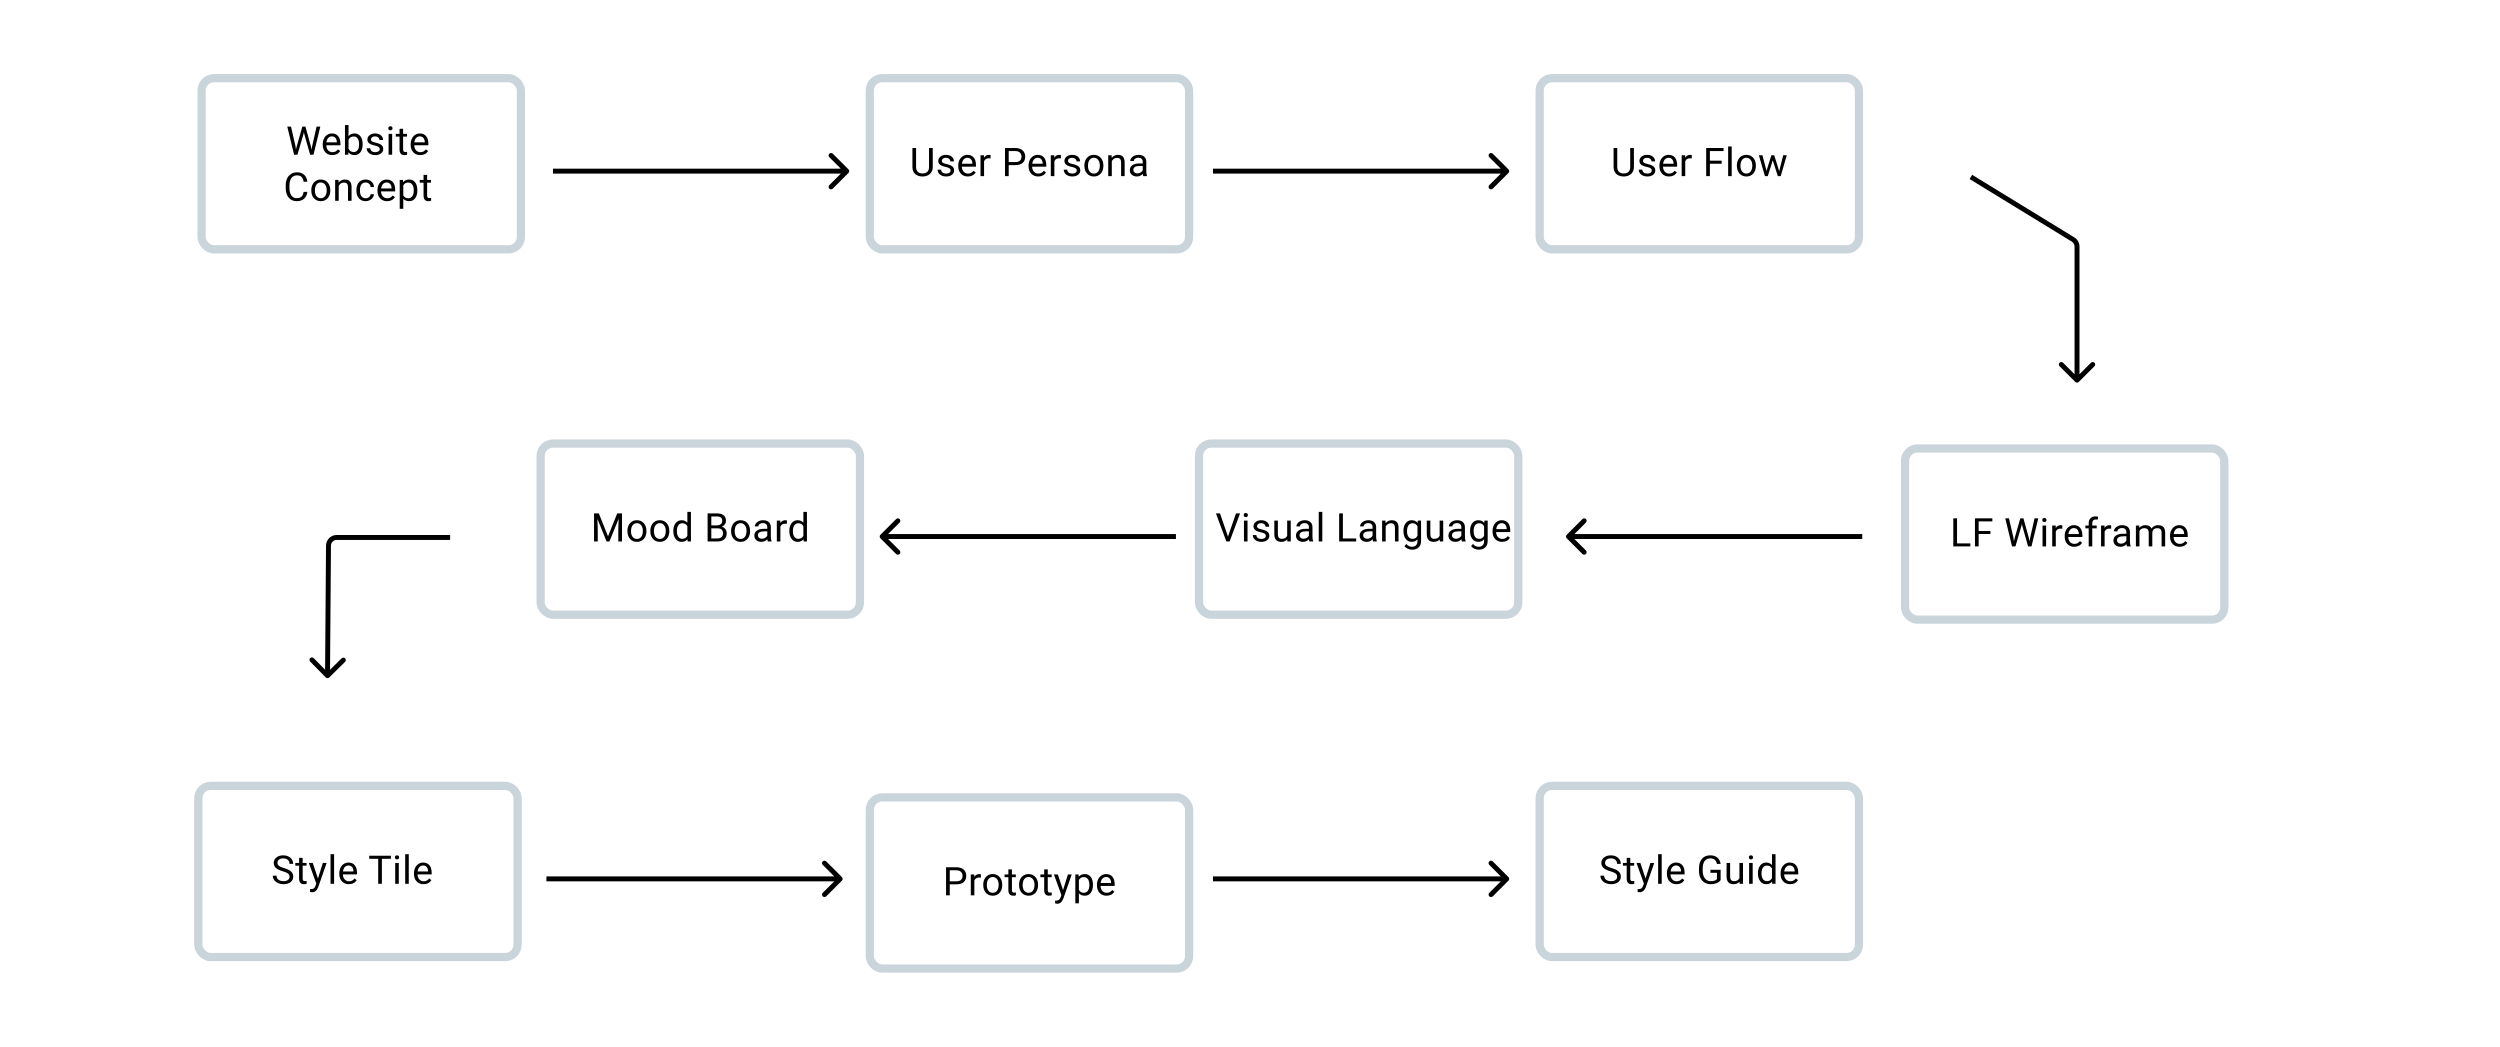 <svg width="1519" height="636" viewBox="0 0 1519 636" fill="none" xmlns="http://www.w3.org/2000/svg">
<rect width="1519" height="636" fill="white"/>
<rect x="122.5" y="47.5" width="194" height="104" rx="7.5" fill="white" stroke="#CAD4DB" stroke-width="5"/>
<path d="M179.501 88.621L179.829 90.871L180.309 88.844L183.684 76.938H185.583L188.876 88.844L189.344 90.906L189.708 88.609L192.356 76.938H194.618L190.481 94H188.43L184.915 81.566L184.645 80.266L184.376 81.566L180.731 94H178.68L174.555 76.938H176.805L179.501 88.621ZM201.905 94.234C200.187 94.234 198.788 93.672 197.71 92.547C196.632 91.414 196.093 89.902 196.093 88.012V87.613C196.093 86.356 196.331 85.234 196.808 84.25C197.292 83.258 197.964 82.484 198.823 81.93C199.691 81.367 200.628 81.086 201.636 81.086C203.284 81.086 204.566 81.629 205.48 82.715C206.394 83.801 206.851 85.356 206.851 87.379V88.281H198.261C198.292 89.531 198.655 90.543 199.351 91.316C200.054 92.082 200.944 92.465 202.023 92.465C202.788 92.465 203.437 92.309 203.968 91.996C204.499 91.684 204.964 91.269 205.362 90.754L206.687 91.785C205.624 93.418 204.03 94.234 201.905 94.234ZM201.636 82.867C200.761 82.867 200.027 83.188 199.433 83.828C198.839 84.461 198.472 85.352 198.331 86.5H204.683V86.336C204.62 85.234 204.323 84.383 203.792 83.781C203.261 83.172 202.542 82.867 201.636 82.867ZM220.337 87.801C220.337 89.738 219.892 91.297 219.002 92.477C218.111 93.648 216.916 94.234 215.416 94.234C213.814 94.234 212.576 93.668 211.701 92.535L211.595 94H209.603V76H211.771V82.715C212.646 81.629 213.853 81.086 215.392 81.086C216.931 81.086 218.138 81.668 219.013 82.832C219.896 83.996 220.337 85.59 220.337 87.613V87.801ZM218.17 87.555C218.17 86.078 217.884 84.938 217.314 84.133C216.744 83.328 215.923 82.926 214.853 82.926C213.423 82.926 212.396 83.59 211.771 84.918V90.402C212.435 91.731 213.47 92.394 214.877 92.394C215.916 92.394 216.724 91.992 217.302 91.188C217.88 90.383 218.17 89.172 218.17 87.555ZM230.695 90.637C230.695 90.051 230.473 89.598 230.027 89.277C229.59 88.949 228.82 88.668 227.719 88.434C226.625 88.199 225.754 87.918 225.105 87.59C224.465 87.262 223.988 86.871 223.676 86.418C223.371 85.965 223.219 85.426 223.219 84.801C223.219 83.762 223.656 82.883 224.531 82.164C225.414 81.445 226.539 81.086 227.906 81.086C229.344 81.086 230.508 81.457 231.398 82.199C232.297 82.941 232.746 83.891 232.746 85.047H230.566C230.566 84.453 230.312 83.941 229.805 83.512C229.305 83.082 228.672 82.867 227.906 82.867C227.117 82.867 226.5 83.039 226.055 83.383C225.609 83.727 225.387 84.176 225.387 84.731C225.387 85.254 225.594 85.648 226.008 85.914C226.422 86.18 227.168 86.434 228.246 86.676C229.332 86.918 230.211 87.207 230.883 87.543C231.555 87.879 232.051 88.285 232.371 88.762C232.699 89.231 232.863 89.805 232.863 90.484C232.863 91.617 232.41 92.527 231.504 93.215C230.598 93.894 229.422 94.234 227.977 94.234C226.961 94.234 226.062 94.055 225.281 93.695C224.5 93.336 223.887 92.836 223.441 92.195C223.004 91.547 222.785 90.848 222.785 90.098H224.953C224.992 90.824 225.281 91.402 225.82 91.832C226.367 92.254 227.086 92.465 227.977 92.465C228.797 92.465 229.453 92.301 229.945 91.973C230.445 91.637 230.695 91.191 230.695 90.637ZM238.276 94H236.108V81.32H238.276V94ZM235.932 77.957C235.932 77.606 236.038 77.309 236.248 77.066C236.467 76.824 236.788 76.703 237.209 76.703C237.631 76.703 237.952 76.824 238.17 77.066C238.389 77.309 238.498 77.606 238.498 77.957C238.498 78.309 238.389 78.602 238.17 78.836C237.952 79.07 237.631 79.188 237.209 79.188C236.788 79.188 236.467 79.07 236.248 78.836C236.038 78.602 235.932 78.309 235.932 77.957ZM244.931 78.25V81.32H247.298V82.996H244.931V90.859C244.931 91.367 245.036 91.75 245.247 92.008C245.458 92.258 245.817 92.383 246.325 92.383C246.575 92.383 246.919 92.336 247.356 92.242V94C246.786 94.156 246.231 94.234 245.692 94.234C244.723 94.234 243.993 93.941 243.501 93.356C243.009 92.769 242.763 91.938 242.763 90.859V82.996H240.454V81.32H242.763V78.25H244.931ZM255.335 94.234C253.616 94.234 252.218 93.672 251.14 92.547C250.062 91.414 249.523 89.902 249.523 88.012V87.613C249.523 86.356 249.761 85.234 250.238 84.25C250.722 83.258 251.394 82.484 252.253 81.93C253.12 81.367 254.058 81.086 255.066 81.086C256.714 81.086 257.995 81.629 258.909 82.715C259.824 83.801 260.281 85.356 260.281 87.379V88.281H251.691C251.722 89.531 252.085 90.543 252.781 91.316C253.484 92.082 254.374 92.465 255.452 92.465C256.218 92.465 256.866 92.309 257.398 91.996C257.929 91.684 258.394 91.269 258.792 90.754L260.116 91.785C259.054 93.418 257.46 94.234 255.335 94.234ZM255.066 82.867C254.191 82.867 253.456 83.188 252.863 83.828C252.269 84.461 251.902 85.352 251.761 86.5H258.113V86.336C258.05 85.234 257.753 84.383 257.222 83.781C256.691 83.172 255.972 82.867 255.066 82.867ZM186.743 116.586C186.532 118.391 185.864 119.785 184.739 120.77C183.622 121.746 182.134 122.234 180.274 122.234C178.259 122.234 176.641 121.512 175.423 120.066C174.212 118.621 173.606 116.688 173.606 114.266V112.625C173.606 111.039 173.887 109.645 174.45 108.441C175.02 107.238 175.825 106.316 176.864 105.676C177.903 105.027 179.106 104.703 180.473 104.703C182.286 104.703 183.739 105.211 184.833 106.227C185.926 107.234 186.563 108.633 186.743 110.422H184.481C184.286 109.062 183.86 108.078 183.204 107.469C182.555 106.859 181.645 106.555 180.473 106.555C179.036 106.555 177.907 107.086 177.087 108.148C176.274 109.211 175.868 110.723 175.868 112.684V114.336C175.868 116.188 176.255 117.66 177.028 118.754C177.801 119.848 178.884 120.395 180.274 120.395C181.524 120.395 182.481 120.113 183.145 119.551C183.817 118.98 184.262 117.992 184.481 116.586H186.743ZM189.144 115.543C189.144 114.301 189.386 113.184 189.87 112.191C190.362 111.199 191.042 110.434 191.909 109.895C192.784 109.355 193.78 109.086 194.898 109.086C196.624 109.086 198.019 109.684 199.081 110.879C200.152 112.074 200.687 113.664 200.687 115.648V115.801C200.687 117.035 200.448 118.145 199.972 119.129C199.503 120.105 198.827 120.867 197.944 121.414C197.069 121.961 196.062 122.234 194.921 122.234C193.202 122.234 191.808 121.637 190.737 120.441C189.675 119.246 189.144 117.664 189.144 115.695V115.543ZM191.323 115.801C191.323 117.207 191.648 118.336 192.296 119.188C192.952 120.039 193.827 120.465 194.921 120.465C196.023 120.465 196.898 120.035 197.546 119.176C198.194 118.309 198.519 117.098 198.519 115.543C198.519 114.152 198.187 113.027 197.523 112.168C196.866 111.301 195.991 110.867 194.898 110.867C193.827 110.867 192.964 111.293 192.308 112.145C191.652 112.996 191.323 114.215 191.323 115.801ZM205.689 109.32L205.759 110.914C206.728 109.695 207.994 109.086 209.556 109.086C212.236 109.086 213.587 110.598 213.611 113.621V122H211.443V113.609C211.435 112.695 211.224 112.02 210.81 111.582C210.404 111.145 209.767 110.926 208.9 110.926C208.197 110.926 207.58 111.113 207.048 111.488C206.517 111.863 206.103 112.355 205.806 112.965V122H203.638V109.32H205.689ZM222.199 120.465C222.973 120.465 223.648 120.23 224.227 119.762C224.805 119.293 225.125 118.707 225.188 118.004H227.238C227.199 118.73 226.949 119.422 226.488 120.078C226.027 120.734 225.41 121.258 224.637 121.648C223.871 122.039 223.059 122.234 222.199 122.234C220.473 122.234 219.098 121.66 218.074 120.512C217.059 119.355 216.551 117.777 216.551 115.777V115.414C216.551 114.18 216.777 113.082 217.23 112.121C217.684 111.16 218.332 110.414 219.176 109.883C220.027 109.352 221.031 109.086 222.188 109.086C223.609 109.086 224.789 109.512 225.727 110.363C226.672 111.215 227.176 112.32 227.238 113.68H225.188C225.125 112.859 224.812 112.188 224.25 111.664C223.695 111.133 223.008 110.867 222.188 110.867C221.086 110.867 220.23 111.266 219.621 112.062C219.02 112.852 218.719 113.996 218.719 115.496V115.906C218.719 117.367 219.02 118.492 219.621 119.281C220.223 120.07 221.082 120.465 222.199 120.465ZM235.17 122.234C233.452 122.234 232.053 121.672 230.975 120.547C229.897 119.414 229.358 117.902 229.358 116.012V115.613C229.358 114.355 229.596 113.234 230.073 112.25C230.557 111.258 231.229 110.484 232.088 109.93C232.955 109.367 233.893 109.086 234.901 109.086C236.549 109.086 237.83 109.629 238.745 110.715C239.659 111.801 240.116 113.355 240.116 115.379V116.281H231.526C231.557 117.531 231.92 118.543 232.616 119.316C233.319 120.082 234.209 120.465 235.288 120.465C236.053 120.465 236.702 120.309 237.233 119.996C237.764 119.684 238.229 119.27 238.627 118.754L239.952 119.785C238.889 121.418 237.295 122.234 235.17 122.234ZM234.901 110.867C234.026 110.867 233.291 111.188 232.698 111.828C232.104 112.461 231.737 113.352 231.596 114.5H237.948V114.336C237.885 113.234 237.588 112.383 237.057 111.781C236.526 111.172 235.807 110.867 234.901 110.867ZM253.579 115.801C253.579 117.73 253.138 119.285 252.255 120.465C251.372 121.645 250.177 122.234 248.669 122.234C247.13 122.234 245.919 121.746 245.036 120.77V126.875H242.868V109.32H244.848L244.954 110.727C245.837 109.633 247.063 109.086 248.634 109.086C250.157 109.086 251.36 109.66 252.243 110.809C253.134 111.957 253.579 113.555 253.579 115.602V115.801ZM251.411 115.555C251.411 114.125 251.106 112.996 250.497 112.168C249.888 111.34 249.052 110.926 247.989 110.926C246.677 110.926 245.692 111.508 245.036 112.672V118.73C245.684 119.887 246.677 120.465 248.013 120.465C249.052 120.465 249.876 120.055 250.485 119.234C251.102 118.406 251.411 117.18 251.411 115.555ZM259.519 106.25V109.32H261.886V110.996H259.519V118.859C259.519 119.367 259.624 119.75 259.835 120.008C260.046 120.258 260.406 120.383 260.913 120.383C261.163 120.383 261.507 120.336 261.945 120.242V122C261.374 122.156 260.82 122.234 260.281 122.234C259.312 122.234 258.581 121.941 258.089 121.355C257.597 120.77 257.351 119.938 257.351 118.859V110.996H255.042V109.32H257.351V106.25H259.519Z" fill="black"/>
<rect x="528.5" y="47.5" width="194" height="104" rx="7.5" fill="white" stroke="#CAD4DB" stroke-width="5"/>
<path d="M566.739 89.938V101.539C566.731 103.148 566.223 104.465 565.215 105.488C564.215 106.512 562.856 107.086 561.137 107.211L560.54 107.234C558.673 107.234 557.184 106.73 556.075 105.723C554.965 104.715 554.403 103.328 554.387 101.562V89.938H556.614V101.492C556.614 102.727 556.954 103.688 557.633 104.375C558.313 105.055 559.282 105.395 560.54 105.395C561.813 105.395 562.786 105.055 563.458 104.375C564.137 103.695 564.477 102.738 564.477 101.504V89.938H566.739ZM577.566 103.637C577.566 103.051 577.343 102.598 576.898 102.277C576.46 101.949 575.691 101.668 574.589 101.434C573.495 101.199 572.624 100.918 571.976 100.59C571.335 100.262 570.858 99.871 570.546 99.418C570.241 98.965 570.089 98.426 570.089 97.801C570.089 96.762 570.526 95.883 571.401 95.164C572.284 94.445 573.409 94.086 574.776 94.086C576.214 94.086 577.378 94.457 578.269 95.199C579.167 95.941 579.616 96.891 579.616 98.047H577.437C577.437 97.453 577.183 96.941 576.675 96.512C576.175 96.082 575.542 95.867 574.776 95.867C573.987 95.867 573.37 96.039 572.925 96.383C572.48 96.727 572.257 97.176 572.257 97.731C572.257 98.254 572.464 98.648 572.878 98.914C573.292 99.18 574.038 99.434 575.116 99.676C576.202 99.918 577.081 100.207 577.753 100.543C578.425 100.879 578.921 101.285 579.241 101.762C579.569 102.23 579.733 102.805 579.733 103.484C579.733 104.617 579.28 105.527 578.374 106.215C577.468 106.895 576.292 107.234 574.847 107.234C573.831 107.234 572.933 107.055 572.151 106.695C571.37 106.336 570.757 105.836 570.312 105.195C569.874 104.547 569.655 103.848 569.655 103.098H571.823C571.862 103.824 572.151 104.402 572.691 104.832C573.237 105.254 573.956 105.465 574.847 105.465C575.667 105.465 576.323 105.301 576.816 104.973C577.316 104.637 577.566 104.191 577.566 103.637ZM588.052 107.234C586.334 107.234 584.935 106.672 583.857 105.547C582.779 104.414 582.24 102.902 582.24 101.012V100.613C582.24 99.356 582.478 98.234 582.955 97.25C583.439 96.258 584.111 95.484 584.97 94.93C585.837 94.367 586.775 94.086 587.783 94.086C589.431 94.086 590.712 94.629 591.626 95.715C592.541 96.801 592.998 98.356 592.998 100.379V101.281H584.408C584.439 102.531 584.802 103.543 585.498 104.316C586.201 105.082 587.091 105.465 588.169 105.465C588.935 105.465 589.584 105.309 590.115 104.996C590.646 104.684 591.111 104.27 591.509 103.754L592.834 104.785C591.771 106.418 590.177 107.234 588.052 107.234ZM587.783 95.867C586.908 95.867 586.173 96.188 585.58 96.828C584.986 97.461 584.619 98.352 584.478 99.5H590.83V99.336C590.767 98.234 590.47 97.383 589.939 96.781C589.408 96.172 588.689 95.867 587.783 95.867ZM601.879 96.266C601.551 96.211 601.195 96.184 600.812 96.184C599.391 96.184 598.426 96.789 597.918 98V107H595.75V94.32H597.859L597.894 95.785C598.605 94.652 599.613 94.086 600.918 94.086C601.34 94.086 601.66 94.141 601.879 94.25V96.266ZM612.891 100.32V107H610.641V89.938H616.934C618.802 89.938 620.262 90.414 621.317 91.367C622.38 92.32 622.911 93.582 622.911 95.152C622.911 96.809 622.391 98.086 621.352 98.984C620.321 99.875 618.841 100.32 616.911 100.32H612.891ZM612.891 98.481H616.934C618.137 98.481 619.059 98.199 619.7 97.637C620.341 97.066 620.661 96.246 620.661 95.176C620.661 94.16 620.341 93.348 619.7 92.738C619.059 92.129 618.18 91.812 617.063 91.789H612.891V98.481ZM630.773 107.234C629.054 107.234 627.655 106.672 626.577 105.547C625.499 104.414 624.96 102.902 624.96 101.012V100.613C624.96 99.356 625.198 98.234 625.675 97.25C626.159 96.258 626.831 95.484 627.691 94.93C628.558 94.367 629.495 94.086 630.503 94.086C632.152 94.086 633.433 94.629 634.347 95.715C635.261 96.801 635.718 98.356 635.718 100.379V101.281H627.128C627.159 102.531 627.523 103.543 628.218 104.316C628.921 105.082 629.812 105.465 630.89 105.465C631.655 105.465 632.304 105.309 632.835 104.996C633.366 104.684 633.831 104.27 634.23 103.754L635.554 104.785C634.491 106.418 632.898 107.234 630.773 107.234ZM630.503 95.867C629.628 95.867 628.894 96.188 628.3 96.828C627.706 97.461 627.339 98.352 627.198 99.5H633.55V99.336C633.488 98.234 633.191 97.383 632.659 96.781C632.128 96.172 631.409 95.867 630.503 95.867ZM644.599 96.266C644.271 96.211 643.916 96.184 643.533 96.184C642.111 96.184 641.146 96.789 640.638 98V107H638.47V94.32H640.58L640.615 95.785C641.326 94.652 642.334 94.086 643.638 94.086C644.06 94.086 644.381 94.141 644.599 94.25V96.266ZM654.219 103.637C654.219 103.051 653.996 102.598 653.551 102.277C653.113 101.949 652.344 101.668 651.242 101.434C650.148 101.199 649.277 100.918 648.629 100.59C647.988 100.262 647.512 99.871 647.199 99.418C646.895 98.965 646.742 98.426 646.742 97.801C646.742 96.762 647.18 95.883 648.055 95.164C648.938 94.445 650.063 94.086 651.43 94.086C652.867 94.086 654.031 94.457 654.922 95.199C655.82 95.941 656.27 96.891 656.27 98.047H654.09C654.09 97.453 653.836 96.941 653.328 96.512C652.828 96.082 652.195 95.867 651.43 95.867C650.641 95.867 650.023 96.039 649.578 96.383C649.133 96.727 648.91 97.176 648.91 97.731C648.91 98.254 649.117 98.648 649.531 98.914C649.945 99.18 650.691 99.434 651.77 99.676C652.856 99.918 653.734 100.207 654.406 100.543C655.078 100.879 655.574 101.285 655.895 101.762C656.223 102.23 656.387 102.805 656.387 103.484C656.387 104.617 655.934 105.527 655.027 106.215C654.121 106.895 652.945 107.234 651.5 107.234C650.484 107.234 649.586 107.055 648.805 106.695C648.023 106.336 647.41 105.836 646.965 105.195C646.527 104.547 646.309 103.848 646.309 103.098H648.477C648.516 103.824 648.805 104.402 649.344 104.832C649.891 105.254 650.609 105.465 651.5 105.465C652.32 105.465 652.977 105.301 653.469 104.973C653.969 104.637 654.219 104.191 654.219 103.637ZM658.87 100.543C658.87 99.301 659.112 98.184 659.596 97.191C660.088 96.199 660.768 95.434 661.635 94.894C662.51 94.356 663.506 94.086 664.624 94.086C666.35 94.086 667.745 94.684 668.807 95.879C669.877 97.074 670.413 98.664 670.413 100.648V100.801C670.413 102.035 670.174 103.145 669.698 104.129C669.229 105.105 668.553 105.867 667.67 106.414C666.795 106.961 665.788 107.234 664.647 107.234C662.928 107.234 661.534 106.637 660.463 105.441C659.401 104.246 658.87 102.664 658.87 100.695V100.543ZM661.049 100.801C661.049 102.207 661.374 103.336 662.022 104.188C662.678 105.039 663.553 105.465 664.647 105.465C665.749 105.465 666.624 105.035 667.272 104.176C667.92 103.309 668.245 102.098 668.245 100.543C668.245 99.152 667.913 98.027 667.249 97.168C666.592 96.301 665.717 95.867 664.624 95.867C663.553 95.867 662.69 96.293 662.034 97.144C661.377 97.996 661.049 99.215 661.049 100.801ZM675.415 94.32L675.485 95.914C676.454 94.695 677.72 94.086 679.282 94.086C681.962 94.086 683.313 95.598 683.337 98.621V107H681.169V98.609C681.161 97.695 680.95 97.019 680.536 96.582C680.13 96.144 679.493 95.926 678.626 95.926C677.923 95.926 677.306 96.113 676.774 96.488C676.243 96.863 675.829 97.356 675.532 97.965V107H673.364V94.32H675.415ZM694.667 107C694.542 106.75 694.441 106.305 694.363 105.664C693.355 106.711 692.152 107.234 690.753 107.234C689.503 107.234 688.476 106.883 687.671 106.18C686.874 105.469 686.476 104.57 686.476 103.484C686.476 102.164 686.976 101.141 687.976 100.414C688.984 99.68 690.398 99.312 692.218 99.312H694.327V98.316C694.327 97.559 694.101 96.957 693.648 96.512C693.195 96.059 692.527 95.832 691.644 95.832C690.87 95.832 690.222 96.027 689.699 96.418C689.175 96.809 688.913 97.281 688.913 97.836H686.734C686.734 97.203 686.956 96.594 687.402 96.008C687.855 95.414 688.464 94.945 689.23 94.602C690.003 94.258 690.851 94.086 691.773 94.086C693.234 94.086 694.378 94.453 695.206 95.188C696.035 95.914 696.464 96.918 696.495 98.199V104.035C696.495 105.199 696.644 106.125 696.941 106.812V107H694.667ZM691.07 105.348C691.749 105.348 692.394 105.172 693.003 104.82C693.613 104.469 694.054 104.012 694.327 103.449V100.848H692.628C689.972 100.848 688.644 101.625 688.644 103.18C688.644 103.859 688.87 104.391 689.324 104.773C689.777 105.156 690.359 105.348 691.07 105.348Z" fill="black"/>
<rect x="935.5" y="477.5" width="194" height="104" rx="7.5" fill="white" stroke="#CAD4DB" stroke-width="5"/>
<path d="M978.496 529.395C976.566 528.84 975.16 528.16 974.277 527.355C973.402 526.543 972.965 525.543 972.965 524.355C972.965 523.012 973.5 521.902 974.57 521.027C975.648 520.145 977.047 519.703 978.766 519.703C979.937 519.703 980.98 519.93 981.894 520.383C982.816 520.836 983.527 521.461 984.027 522.258C984.535 523.055 984.789 523.926 984.789 524.871H982.527C982.527 523.84 982.199 523.031 981.543 522.445C980.887 521.852 979.961 521.555 978.766 521.555C977.656 521.555 976.789 521.801 976.164 522.293C975.547 522.777 975.238 523.453 975.238 524.32C975.238 525.016 975.531 525.605 976.117 526.09C976.711 526.566 977.715 527.004 979.129 527.402C980.551 527.801 981.66 528.242 982.457 528.727C983.262 529.203 983.855 529.762 984.238 530.402C984.629 531.043 984.824 531.797 984.824 532.664C984.824 534.047 984.285 535.156 983.207 535.992C982.129 536.82 980.687 537.234 978.883 537.234C977.711 537.234 976.617 537.012 975.601 536.566C974.586 536.113 973.801 535.496 973.246 534.715C972.699 533.934 972.426 533.047 972.426 532.055H974.687C974.687 533.086 975.066 533.902 975.824 534.504C976.59 535.098 977.609 535.395 978.883 535.395C980.07 535.395 980.98 535.152 981.613 534.668C982.246 534.184 982.562 533.523 982.562 532.688C982.562 531.852 982.269 531.207 981.683 530.754C981.098 530.293 980.035 529.84 978.496 529.395ZM990.553 521.25V524.32H992.92V525.996H990.553V533.859C990.553 534.367 990.659 534.75 990.869 535.008C991.08 535.258 991.44 535.383 991.948 535.383C992.198 535.383 992.541 535.336 992.979 535.242V537C992.409 537.156 991.854 537.234 991.315 537.234C990.346 537.234 989.616 536.941 989.123 536.355C988.631 535.77 988.385 534.938 988.385 533.859V525.996H986.076V524.32H988.385V521.25H990.553ZM999.844 533.824L1002.8 524.32H1005.12L1000.02 538.957C999.231 541.066 997.977 542.121 996.259 542.121L995.848 542.086L995.04 541.934V540.176L995.626 540.223C996.36 540.223 996.93 540.074 997.337 539.777C997.751 539.48 998.091 538.938 998.356 538.148L998.837 536.859L994.313 524.32H996.68L999.844 533.824ZM1009.65 537H1007.48V519H1009.65V537ZM1018.63 537.234C1016.91 537.234 1015.51 536.672 1014.43 535.547C1013.35 534.414 1012.81 532.902 1012.81 531.012V530.613C1012.81 529.355 1013.05 528.234 1013.53 527.25C1014.01 526.258 1014.69 525.484 1015.54 524.93C1016.41 524.367 1017.35 524.086 1018.36 524.086C1020.01 524.086 1021.29 524.629 1022.2 525.715C1023.11 526.801 1023.57 528.355 1023.57 530.379V531.281H1014.98C1015.01 532.531 1015.38 533.543 1016.07 534.316C1016.77 535.082 1017.67 535.465 1018.74 535.465C1019.51 535.465 1020.16 535.309 1020.69 534.996C1021.22 534.684 1021.69 534.27 1022.08 533.754L1023.41 534.785C1022.35 536.418 1020.75 537.234 1018.63 537.234ZM1018.36 525.867C1017.48 525.867 1016.75 526.188 1016.15 526.828C1015.56 527.461 1015.19 528.352 1015.05 529.5H1021.4V529.336C1021.34 528.234 1021.04 527.383 1020.51 526.781C1019.98 526.172 1019.26 525.867 1018.36 525.867ZM1045.45 534.762C1044.87 535.59 1044.06 536.211 1043.02 536.625C1041.99 537.031 1040.79 537.234 1039.41 537.234C1038.02 537.234 1036.79 536.91 1035.71 536.262C1034.63 535.605 1033.8 534.676 1033.2 533.473C1032.62 532.27 1032.31 530.875 1032.3 529.289V527.801C1032.3 525.23 1032.9 523.238 1034.09 521.824C1035.3 520.41 1036.98 519.703 1039.15 519.703C1040.94 519.703 1042.37 520.16 1043.46 521.074C1044.54 521.98 1045.21 523.27 1045.45 524.941H1043.2C1042.78 522.684 1041.43 521.555 1039.17 521.555C1037.66 521.555 1036.51 522.086 1035.73 523.148C1034.96 524.203 1034.57 525.734 1034.56 527.742V529.137C1034.56 531.051 1035 532.574 1035.87 533.707C1036.75 534.832 1037.93 535.395 1039.42 535.395C1040.27 535.395 1041.01 535.301 1041.64 535.113C1042.27 534.926 1042.8 534.609 1043.21 534.164V530.332H1039.26V528.504H1045.45V534.762ZM1056.93 535.746C1056.09 536.738 1054.85 537.234 1053.22 537.234C1051.86 537.234 1050.83 536.844 1050.12 536.062C1049.42 535.273 1049.06 534.109 1049.06 532.57V524.32H1051.22V532.512C1051.22 534.434 1052 535.395 1053.57 535.395C1055.22 535.395 1056.33 534.777 1056.87 533.543V524.32H1059.04V537H1056.98L1056.93 535.746ZM1064.93 537H1062.76V524.32H1064.93V537ZM1062.59 520.957C1062.59 520.605 1062.69 520.309 1062.91 520.066C1063.12 519.824 1063.44 519.703 1063.87 519.703C1064.29 519.703 1064.61 519.824 1064.83 520.066C1065.05 520.309 1065.16 520.605 1065.16 520.957C1065.16 521.309 1065.05 521.602 1064.83 521.836C1064.61 522.07 1064.29 522.188 1063.87 522.188C1063.44 522.188 1063.12 522.07 1062.91 521.836C1062.69 521.602 1062.59 521.309 1062.59 520.957ZM1068.12 530.555C1068.12 528.609 1068.58 527.047 1069.5 525.867C1070.42 524.68 1071.63 524.086 1073.12 524.086C1074.61 524.086 1075.78 524.594 1076.65 525.609V519H1078.82V537H1076.83L1076.72 535.641C1075.85 536.703 1074.65 537.234 1073.1 537.234C1071.63 537.234 1070.43 536.633 1069.5 535.43C1068.58 534.227 1068.12 532.656 1068.12 530.719V530.555ZM1070.29 530.801C1070.29 532.238 1070.58 533.363 1071.18 534.176C1071.77 534.988 1072.59 535.395 1073.64 535.395C1075.01 535.395 1076.02 534.777 1076.65 533.543V527.719C1076 526.523 1075.01 525.926 1073.66 525.926C1072.6 525.926 1071.77 526.336 1071.18 527.156C1070.58 527.977 1070.29 529.191 1070.29 530.801ZM1087.69 537.234C1085.97 537.234 1084.57 536.672 1083.49 535.547C1082.41 534.414 1081.88 532.902 1081.88 531.012V530.613C1081.88 529.355 1082.11 528.234 1082.59 527.25C1083.07 526.258 1083.75 525.484 1084.61 524.93C1085.47 524.367 1086.41 524.086 1087.42 524.086C1089.07 524.086 1090.35 524.629 1091.26 525.715C1092.18 526.801 1092.63 528.355 1092.63 530.379V531.281H1084.04C1084.07 532.531 1084.44 533.543 1085.13 534.316C1085.84 535.082 1086.73 535.465 1087.8 535.465C1088.57 535.465 1089.22 535.309 1089.75 534.996C1090.28 534.684 1090.75 534.27 1091.14 533.754L1092.47 534.785C1091.41 536.418 1089.81 537.234 1087.69 537.234ZM1087.42 525.867C1086.54 525.867 1085.81 526.188 1085.21 526.828C1084.62 527.461 1084.25 528.352 1084.11 529.5H1090.46V529.336C1090.4 528.234 1090.11 527.383 1089.57 526.781C1089.04 526.172 1088.32 525.867 1087.42 525.867Z" fill="black"/>
<rect x="528.5" y="484.5" width="194" height="104" rx="7.5" fill="white" stroke="#CAD4DB" stroke-width="5"/>
<path d="M577.073 537.32V544H574.823V526.938H581.116C582.983 526.938 584.444 527.414 585.498 528.367C586.561 529.32 587.092 530.582 587.092 532.152C587.092 533.809 586.573 535.086 585.534 535.984C584.502 536.875 583.022 537.32 581.092 537.32H577.073ZM577.073 535.48H581.116C582.319 535.48 583.241 535.199 583.881 534.637C584.522 534.066 584.842 533.246 584.842 532.176C584.842 531.16 584.522 530.348 583.881 529.738C583.241 529.129 582.362 528.812 581.244 528.789H577.073V535.48ZM595.985 533.266C595.657 533.211 595.301 533.184 594.919 533.184C593.497 533.184 592.532 533.789 592.024 535V544H589.856V531.32H591.966L592.001 532.785C592.712 531.652 593.719 531.086 595.024 531.086C595.446 531.086 595.766 531.141 595.985 531.25V533.266ZM597.413 537.543C597.413 536.301 597.655 535.184 598.14 534.191C598.632 533.199 599.312 532.434 600.179 531.895C601.054 531.355 602.05 531.086 603.167 531.086C604.894 531.086 606.288 531.684 607.351 532.879C608.421 534.074 608.956 535.664 608.956 537.648V537.801C608.956 539.035 608.718 540.145 608.241 541.129C607.773 542.105 607.097 542.867 606.214 543.414C605.339 543.961 604.331 544.234 603.191 544.234C601.472 544.234 600.077 543.637 599.007 542.441C597.944 541.246 597.413 539.664 597.413 537.695V537.543ZM599.593 537.801C599.593 539.207 599.917 540.336 600.566 541.188C601.222 542.039 602.097 542.465 603.191 542.465C604.292 542.465 605.167 542.035 605.816 541.176C606.464 540.309 606.788 539.098 606.788 537.543C606.788 536.152 606.456 535.027 605.792 534.168C605.136 533.301 604.261 532.867 603.167 532.867C602.097 532.867 601.234 533.293 600.577 534.145C599.921 534.996 599.593 536.215 599.593 537.801ZM614.849 528.25V531.32H617.216V532.996H614.849V540.859C614.849 541.367 614.955 541.75 615.166 542.008C615.377 542.258 615.736 542.383 616.244 542.383C616.494 542.383 616.837 542.336 617.275 542.242V544C616.705 544.156 616.15 544.234 615.611 544.234C614.642 544.234 613.912 543.941 613.42 543.355C612.927 542.77 612.681 541.938 612.681 540.859V532.996H610.373V531.32H612.681V528.25H614.849ZM619.184 537.543C619.184 536.301 619.426 535.184 619.91 534.191C620.402 533.199 621.082 532.434 621.949 531.895C622.824 531.355 623.82 531.086 624.938 531.086C626.664 531.086 628.059 531.684 629.121 532.879C630.191 534.074 630.727 535.664 630.727 537.648V537.801C630.727 539.035 630.488 540.145 630.012 541.129C629.543 542.105 628.867 542.867 627.984 543.414C627.109 543.961 626.102 544.234 624.961 544.234C623.242 544.234 621.848 543.637 620.777 542.441C619.715 541.246 619.184 539.664 619.184 537.695V537.543ZM621.363 537.801C621.363 539.207 621.688 540.336 622.336 541.188C622.992 542.039 623.867 542.465 624.961 542.465C626.062 542.465 626.938 542.035 627.586 541.176C628.234 540.309 628.559 539.098 628.559 537.543C628.559 536.152 628.227 535.027 627.562 534.168C626.906 533.301 626.031 532.867 624.938 532.867C623.867 532.867 623.004 533.293 622.348 534.145C621.691 534.996 621.363 536.215 621.363 537.801ZM636.62 528.25V531.32H638.987V532.996H636.62V540.859C636.62 541.367 636.725 541.75 636.936 542.008C637.147 542.258 637.506 542.383 638.014 542.383C638.264 542.383 638.608 542.336 639.045 542.242V544C638.475 544.156 637.92 544.234 637.381 544.234C636.413 544.234 635.682 543.941 635.19 543.355C634.698 542.77 634.452 541.938 634.452 540.859V532.996H632.143V531.32H634.452V528.25H636.62ZM645.911 540.824L648.864 531.32H651.184L646.087 545.957C645.298 548.066 644.044 549.121 642.325 549.121L641.915 549.086L641.106 548.934V547.176L641.692 547.223C642.427 547.223 642.997 547.074 643.403 546.777C643.817 546.48 644.157 545.938 644.423 545.148L644.903 543.859L640.38 531.32H642.747L645.911 540.824ZM664.074 537.801C664.074 539.73 663.632 541.285 662.749 542.465C661.866 543.645 660.671 544.234 659.163 544.234C657.624 544.234 656.413 543.746 655.531 542.77V548.875H653.363V531.32H655.343L655.449 532.727C656.331 531.633 657.558 531.086 659.128 531.086C660.652 531.086 661.855 531.66 662.738 532.809C663.628 533.957 664.074 535.555 664.074 537.602V537.801ZM661.906 537.555C661.906 536.125 661.601 534.996 660.991 534.168C660.382 533.34 659.546 532.926 658.484 532.926C657.171 532.926 656.187 533.508 655.531 534.672V540.73C656.179 541.887 657.171 542.465 658.507 542.465C659.546 542.465 660.37 542.055 660.98 541.234C661.597 540.406 661.906 539.18 661.906 537.555ZM672.334 544.234C670.615 544.234 669.216 543.672 668.138 542.547C667.06 541.414 666.521 539.902 666.521 538.012V537.613C666.521 536.355 666.759 535.234 667.236 534.25C667.72 533.258 668.392 532.484 669.252 531.93C670.119 531.367 671.056 531.086 672.064 531.086C673.713 531.086 674.994 531.629 675.908 532.715C676.822 533.801 677.279 535.355 677.279 537.379V538.281H668.689C668.72 539.531 669.084 540.543 669.779 541.316C670.482 542.082 671.373 542.465 672.451 542.465C673.216 542.465 673.865 542.309 674.396 541.996C674.927 541.684 675.392 541.27 675.791 540.754L677.115 541.785C676.052 543.418 674.459 544.234 672.334 544.234ZM672.064 532.867C671.189 532.867 670.455 533.188 669.861 533.828C669.267 534.461 668.9 535.352 668.759 536.5H675.111V536.336C675.049 535.234 674.752 534.383 674.22 533.781C673.689 533.172 672.97 532.867 672.064 532.867Z" fill="black"/>
<rect x="328.5" y="269.5" width="194" height="104" rx="7.5" fill="white" stroke="#CAD4DB" stroke-width="5"/>
<path d="M363.855 311.938L369.433 325.859L375.011 311.938H377.929V329H375.679V322.355L375.89 315.184L370.288 329H368.566L362.976 315.219L363.198 322.355V329H360.948V311.938H363.855ZM381.22 322.543C381.22 321.301 381.462 320.184 381.947 319.191C382.439 318.199 383.119 317.434 383.986 316.895C384.861 316.355 385.857 316.086 386.974 316.086C388.701 316.086 390.095 316.684 391.158 317.879C392.228 319.074 392.763 320.664 392.763 322.648V322.801C392.763 324.035 392.525 325.145 392.048 326.129C391.58 327.105 390.904 327.867 390.021 328.414C389.146 328.961 388.138 329.234 386.998 329.234C385.279 329.234 383.884 328.637 382.814 327.441C381.751 326.246 381.22 324.664 381.22 322.695V322.543ZM383.4 322.801C383.4 324.207 383.724 325.336 384.373 326.188C385.029 327.039 385.904 327.465 386.998 327.465C388.099 327.465 388.974 327.035 389.623 326.176C390.271 325.309 390.595 324.098 390.595 322.543C390.595 321.152 390.263 320.027 389.599 319.168C388.943 318.301 388.068 317.867 386.974 317.867C385.904 317.867 385.041 318.293 384.384 319.145C383.728 319.996 383.4 321.215 383.4 322.801ZM395.141 322.543C395.141 321.301 395.383 320.184 395.867 319.191C396.359 318.199 397.039 317.434 397.906 316.895C398.781 316.355 399.777 316.086 400.894 316.086C402.621 316.086 404.016 316.684 405.078 317.879C406.148 319.074 406.684 320.664 406.684 322.648V322.801C406.684 324.035 406.445 325.145 405.969 326.129C405.5 327.105 404.824 327.867 403.941 328.414C403.066 328.961 402.059 329.234 400.918 329.234C399.199 329.234 397.805 328.637 396.734 327.441C395.672 326.246 395.141 324.664 395.141 322.695V322.543ZM397.32 322.801C397.32 324.207 397.644 325.336 398.293 326.188C398.949 327.039 399.824 327.465 400.918 327.465C402.019 327.465 402.894 327.035 403.543 326.176C404.191 325.309 404.516 324.098 404.516 322.543C404.516 321.152 404.184 320.027 403.519 319.168C402.863 318.301 401.988 317.867 400.894 317.867C399.824 317.867 398.961 318.293 398.305 319.145C397.648 319.996 397.32 321.215 397.32 322.801ZM409.108 322.555C409.108 320.609 409.569 319.047 410.491 317.867C411.412 316.68 412.619 316.086 414.112 316.086C415.596 316.086 416.772 316.594 417.639 317.609V311H419.807V329H417.815L417.709 327.641C416.842 328.703 415.635 329.234 414.088 329.234C412.619 329.234 411.42 328.633 410.491 327.43C409.569 326.227 409.108 324.656 409.108 322.719V322.555ZM411.276 322.801C411.276 324.238 411.573 325.363 412.166 326.176C412.76 326.988 413.58 327.395 414.627 327.395C416.002 327.395 417.006 326.777 417.639 325.543V319.719C416.991 318.523 415.994 317.926 414.651 317.926C413.588 317.926 412.76 318.336 412.166 319.156C411.573 319.977 411.276 321.191 411.276 322.801ZM429.941 329V311.938H435.519C437.37 311.938 438.761 312.32 439.691 313.086C440.628 313.852 441.097 314.984 441.097 316.484C441.097 317.281 440.87 317.988 440.417 318.605C439.964 319.215 439.347 319.688 438.566 320.023C439.488 320.281 440.214 320.773 440.745 321.5C441.284 322.219 441.554 323.078 441.554 324.078C441.554 325.609 441.058 326.812 440.066 327.688C439.073 328.562 437.671 329 435.859 329H429.941ZM432.191 321.02V327.16H435.905C436.952 327.16 437.777 326.891 438.378 326.352C438.988 325.805 439.292 325.055 439.292 324.102C439.292 322.047 438.175 321.02 435.941 321.02H432.191ZM432.191 319.215H435.589C436.573 319.215 437.359 318.969 437.945 318.477C438.538 317.984 438.835 317.316 438.835 316.473C438.835 315.535 438.562 314.855 438.015 314.434C437.468 314.004 436.636 313.789 435.519 313.789H432.191V319.215ZM444.213 322.543C444.213 321.301 444.455 320.184 444.939 319.191C445.431 318.199 446.111 317.434 446.978 316.895C447.853 316.355 448.849 316.086 449.966 316.086C451.693 316.086 453.088 316.684 454.15 317.879C455.22 319.074 455.756 320.664 455.756 322.648V322.801C455.756 324.035 455.517 325.145 455.041 326.129C454.572 327.105 453.896 327.867 453.013 328.414C452.138 328.961 451.131 329.234 449.99 329.234C448.271 329.234 446.877 328.637 445.806 327.441C444.744 326.246 444.213 324.664 444.213 322.695V322.543ZM446.392 322.801C446.392 324.207 446.716 325.336 447.365 326.188C448.021 327.039 448.896 327.465 449.99 327.465C451.091 327.465 451.966 327.035 452.615 326.176C453.263 325.309 453.588 324.098 453.588 322.543C453.588 321.152 453.256 320.027 452.591 319.168C451.935 318.301 451.06 317.867 449.966 317.867C448.896 317.867 448.033 318.293 447.377 319.145C446.72 319.996 446.392 321.215 446.392 322.801ZM466.535 329C466.41 328.75 466.309 328.305 466.231 327.664C465.223 328.711 464.02 329.234 462.621 329.234C461.371 329.234 460.344 328.883 459.539 328.18C458.742 327.469 458.344 326.57 458.344 325.484C458.344 324.164 458.844 323.141 459.844 322.414C460.852 321.68 462.266 321.312 464.086 321.312H466.195V320.316C466.195 319.559 465.969 318.957 465.516 318.512C465.063 318.059 464.395 317.832 463.512 317.832C462.738 317.832 462.09 318.027 461.566 318.418C461.043 318.809 460.781 319.281 460.781 319.836H458.602C458.602 319.203 458.824 318.594 459.27 318.008C459.723 317.414 460.332 316.945 461.098 316.602C461.871 316.258 462.719 316.086 463.641 316.086C465.102 316.086 466.246 316.453 467.074 317.188C467.902 317.914 468.332 318.918 468.363 320.199V326.035C468.363 327.199 468.512 328.125 468.809 328.812V329H466.535ZM462.938 327.348C463.617 327.348 464.262 327.172 464.871 326.82C465.481 326.469 465.922 326.012 466.195 325.449V322.848H464.496C461.84 322.848 460.512 323.625 460.512 325.18C460.512 325.859 460.738 326.391 461.191 326.773C461.645 327.156 462.227 327.348 462.938 327.348ZM478.124 318.266C477.795 318.211 477.44 318.184 477.057 318.184C475.635 318.184 474.67 318.789 474.163 320V329H471.995V316.32H474.104L474.139 317.785C474.85 316.652 475.858 316.086 477.163 316.086C477.584 316.086 477.905 316.141 478.124 316.25V318.266ZM479.599 322.555C479.599 320.609 480.059 319.047 480.981 317.867C481.903 316.68 483.11 316.086 484.602 316.086C486.087 316.086 487.263 316.594 488.13 317.609V311H490.298V329H488.306L488.2 327.641C487.333 328.703 486.126 329.234 484.579 329.234C483.11 329.234 481.911 328.633 480.981 327.43C480.059 326.227 479.599 324.656 479.599 322.719V322.555ZM481.767 322.801C481.767 324.238 482.063 325.363 482.657 326.176C483.251 326.988 484.071 327.395 485.118 327.395C486.493 327.395 487.497 326.777 488.13 325.543V319.719C487.481 318.523 486.485 317.926 485.142 317.926C484.079 317.926 483.251 318.336 482.657 319.156C482.063 319.977 481.767 321.191 481.767 322.801Z" fill="black"/>
<rect x="1157.5" y="272.5" width="194" height="104" rx="7.5" fill="white" stroke="#CAD4DB" stroke-width="5"/>
<path d="M1189.09 330.16H1197.18V332H1186.83V314.938H1189.09V330.16ZM1209.39 324.465H1202.23V332H1199.98V314.938H1210.55V316.789H1202.23V322.625H1209.39V324.465ZM1223.34 326.621L1223.67 328.871L1224.15 326.844L1227.53 314.938H1229.43L1232.72 326.844L1233.19 328.906L1233.55 326.609L1236.2 314.938H1238.46L1234.32 332H1232.27L1228.76 319.566L1228.49 318.266L1228.22 319.566L1224.57 332H1222.52L1218.4 314.938H1220.65L1223.34 326.621ZM1243.22 332H1241.05V319.32H1243.22V332ZM1240.87 315.957C1240.87 315.605 1240.98 315.309 1241.19 315.066C1241.41 314.824 1241.73 314.703 1242.15 314.703C1242.57 314.703 1242.89 314.824 1243.11 315.066C1243.33 315.309 1243.44 315.605 1243.44 315.957C1243.44 316.309 1243.33 316.602 1243.11 316.836C1242.89 317.07 1242.57 317.188 1242.15 317.188C1241.73 317.188 1241.41 317.07 1241.19 316.836C1240.98 316.602 1240.87 316.309 1240.87 315.957ZM1253.06 321.266C1252.73 321.211 1252.38 321.184 1251.99 321.184C1250.57 321.184 1249.61 321.789 1249.1 323V332H1246.93V319.32H1249.04L1249.07 320.785C1249.79 319.652 1250.79 319.086 1252.1 319.086C1252.52 319.086 1252.84 319.141 1253.06 319.25V321.266ZM1260.32 332.234C1258.6 332.234 1257.21 331.672 1256.13 330.547C1255.05 329.414 1254.51 327.902 1254.51 326.012V325.613C1254.51 324.355 1254.75 323.234 1255.23 322.25C1255.71 321.258 1256.38 320.484 1257.24 319.93C1258.11 319.367 1259.05 319.086 1260.05 319.086C1261.7 319.086 1262.98 319.629 1263.9 320.715C1264.81 321.801 1265.27 323.355 1265.27 325.379V326.281H1256.68C1256.71 327.531 1257.07 328.543 1257.77 329.316C1258.47 330.082 1259.36 330.465 1260.44 330.465C1261.21 330.465 1261.85 330.309 1262.39 329.996C1262.92 329.684 1263.38 329.27 1263.78 328.754L1265.1 329.785C1264.04 331.418 1262.45 332.234 1260.32 332.234ZM1260.05 320.867C1259.18 320.867 1258.44 321.188 1257.85 321.828C1257.26 322.461 1256.89 323.352 1256.75 324.5H1263.1V324.336C1263.04 323.234 1262.74 322.383 1262.21 321.781C1261.68 321.172 1260.96 320.867 1260.05 320.867ZM1269.09 332V320.996H1267.08V319.32H1269.09V318.02C1269.09 316.66 1269.45 315.609 1270.18 314.867C1270.9 314.125 1271.93 313.754 1273.26 313.754C1273.76 313.754 1274.26 313.82 1274.75 313.953L1274.63 315.711C1274.26 315.641 1273.87 315.605 1273.46 315.605C1272.76 315.605 1272.21 315.812 1271.83 316.227C1271.45 316.633 1271.26 317.219 1271.26 317.984V319.32H1273.96V320.996H1271.26V332H1269.09ZM1282.73 321.266C1282.4 321.211 1282.04 321.184 1281.66 321.184C1280.24 321.184 1279.27 321.789 1278.77 323V332H1276.6V319.32H1278.71L1278.74 320.785C1279.45 319.652 1280.46 319.086 1281.77 319.086C1282.19 319.086 1282.51 319.141 1282.73 319.25V321.266ZM1292.32 332C1292.2 331.75 1292.1 331.305 1292.02 330.664C1291.01 331.711 1289.81 332.234 1288.41 332.234C1287.16 332.234 1286.13 331.883 1285.33 331.18C1284.53 330.469 1284.13 329.57 1284.13 328.484C1284.13 327.164 1284.63 326.141 1285.63 325.414C1286.64 324.68 1288.05 324.312 1289.87 324.312H1291.98V323.316C1291.98 322.559 1291.76 321.957 1291.3 321.512C1290.85 321.059 1290.18 320.832 1289.3 320.832C1288.53 320.832 1287.88 321.027 1287.35 321.418C1286.83 321.809 1286.57 322.281 1286.57 322.836H1284.39C1284.39 322.203 1284.61 321.594 1285.06 321.008C1285.51 320.414 1286.12 319.945 1286.89 319.602C1287.66 319.258 1288.51 319.086 1289.43 319.086C1290.89 319.086 1292.03 319.453 1292.86 320.188C1293.69 320.914 1294.12 321.918 1294.15 323.199V329.035C1294.15 330.199 1294.3 331.125 1294.6 331.812V332H1292.32ZM1288.73 330.348C1289.4 330.348 1290.05 330.172 1290.66 329.82C1291.27 329.469 1291.71 329.012 1291.98 328.449V325.848H1290.28C1287.63 325.848 1286.3 326.625 1286.3 328.18C1286.3 328.859 1286.53 329.391 1286.98 329.773C1287.43 330.156 1288.01 330.348 1288.73 330.348ZM1299.82 319.32L1299.88 320.727C1300.81 319.633 1302.06 319.086 1303.64 319.086C1305.41 319.086 1306.62 319.766 1307.26 321.125C1307.68 320.516 1308.23 320.023 1308.9 319.648C1309.58 319.273 1310.38 319.086 1311.31 319.086C1314.09 319.086 1315.5 320.559 1315.55 323.504V332H1313.38V323.633C1313.38 322.727 1313.17 322.051 1312.76 321.605C1312.34 321.152 1311.65 320.926 1310.67 320.926C1309.87 320.926 1309.2 321.168 1308.67 321.652C1308.14 322.129 1307.83 322.773 1307.74 323.586V332H1305.56V323.691C1305.56 321.848 1304.66 320.926 1302.86 320.926C1301.43 320.926 1300.46 321.531 1299.94 322.742V332H1297.77V319.32H1299.82ZM1324.32 332.234C1322.6 332.234 1321.21 331.672 1320.13 330.547C1319.05 329.414 1318.51 327.902 1318.51 326.012V325.613C1318.51 324.355 1318.75 323.234 1319.23 322.25C1319.71 321.258 1320.38 320.484 1321.24 319.93C1322.11 319.367 1323.05 319.086 1324.05 319.086C1325.7 319.086 1326.98 319.629 1327.9 320.715C1328.81 321.801 1329.27 323.355 1329.27 325.379V326.281H1320.68C1320.71 327.531 1321.07 328.543 1321.77 329.316C1322.47 330.082 1323.36 330.465 1324.44 330.465C1325.21 330.465 1325.85 330.309 1326.39 329.996C1326.92 329.684 1327.38 329.27 1327.78 328.754L1329.1 329.785C1328.04 331.418 1326.45 332.234 1324.32 332.234ZM1324.05 320.867C1323.18 320.867 1322.44 321.188 1321.85 321.828C1321.26 322.461 1320.89 323.352 1320.75 324.5H1327.1V324.336C1327.04 323.234 1326.74 322.383 1326.21 321.781C1325.68 321.172 1324.96 320.867 1324.05 320.867Z" fill="black"/>
<rect x="728.5" y="269.5" width="194" height="104" rx="7.5" fill="white" stroke="#CAD4DB" stroke-width="5"/>
<path d="M746.116 326.012L750.991 311.938H753.452L747.124 329H745.132L738.815 311.938H741.265L746.116 326.012ZM757.998 329H755.83V316.32H757.998V329ZM755.654 312.957C755.654 312.605 755.759 312.309 755.97 312.066C756.189 311.824 756.509 311.703 756.931 311.703C757.353 311.703 757.673 311.824 757.892 312.066C758.111 312.309 758.22 312.605 758.22 312.957C758.22 313.309 758.111 313.602 757.892 313.836C757.673 314.07 757.353 314.188 756.931 314.188C756.509 314.188 756.189 314.07 755.97 313.836C755.759 313.602 755.654 313.309 755.654 312.957ZM769.094 325.637C769.094 325.051 768.871 324.598 768.426 324.277C767.988 323.949 767.219 323.668 766.117 323.434C765.023 323.199 764.152 322.918 763.504 322.59C762.863 322.262 762.387 321.871 762.074 321.418C761.769 320.965 761.617 320.426 761.617 319.801C761.617 318.762 762.055 317.883 762.93 317.164C763.812 316.445 764.937 316.086 766.305 316.086C767.742 316.086 768.906 316.457 769.797 317.199C770.695 317.941 771.144 318.891 771.144 320.047H768.965C768.965 319.453 768.711 318.941 768.203 318.512C767.703 318.082 767.07 317.867 766.305 317.867C765.516 317.867 764.898 318.039 764.453 318.383C764.008 318.727 763.785 319.176 763.785 319.73C763.785 320.254 763.992 320.648 764.406 320.914C764.82 321.18 765.566 321.434 766.644 321.676C767.73 321.918 768.609 322.207 769.281 322.543C769.953 322.879 770.449 323.285 770.769 323.762C771.098 324.23 771.262 324.805 771.262 325.484C771.262 326.617 770.808 327.527 769.902 328.215C768.996 328.895 767.82 329.234 766.375 329.234C765.359 329.234 764.461 329.055 763.68 328.695C762.898 328.336 762.285 327.836 761.84 327.195C761.402 326.547 761.183 325.848 761.183 325.098H763.351C763.391 325.824 763.68 326.402 764.219 326.832C764.766 327.254 765.484 327.465 766.375 327.465C767.195 327.465 767.851 327.301 768.344 326.973C768.844 326.637 769.094 326.191 769.094 325.637ZM782.147 327.746C781.303 328.738 780.065 329.234 778.432 329.234C777.08 329.234 776.049 328.844 775.338 328.062C774.635 327.273 774.28 326.109 774.272 324.57V316.32H776.44V324.512C776.44 326.434 777.221 327.395 778.784 327.395C780.44 327.395 781.541 326.777 782.088 325.543V316.32H784.256V329H782.194L782.147 327.746ZM795.622 329C795.497 328.75 795.395 328.305 795.317 327.664C794.309 328.711 793.106 329.234 791.708 329.234C790.458 329.234 789.43 328.883 788.626 328.18C787.829 327.469 787.43 326.57 787.43 325.484C787.43 324.164 787.93 323.141 788.93 322.414C789.938 321.68 791.352 321.312 793.173 321.312H795.282V320.316C795.282 319.559 795.055 318.957 794.602 318.512C794.149 318.059 793.481 317.832 792.598 317.832C791.825 317.832 791.176 318.027 790.653 318.418C790.13 318.809 789.868 319.281 789.868 319.836H787.688C787.688 319.203 787.911 318.594 788.356 318.008C788.809 317.414 789.419 316.945 790.184 316.602C790.958 316.258 791.805 316.086 792.727 316.086C794.188 316.086 795.333 316.453 796.161 317.188C796.989 317.914 797.419 318.918 797.45 320.199V326.035C797.45 327.199 797.598 328.125 797.895 328.812V329H795.622ZM792.024 327.348C792.704 327.348 793.348 327.172 793.958 326.82C794.567 326.469 795.009 326.012 795.282 325.449V322.848H793.583C790.926 322.848 789.598 323.625 789.598 325.18C789.598 325.859 789.825 326.391 790.278 326.773C790.731 327.156 791.313 327.348 792.024 327.348ZM803.437 329H801.269V311H803.437V329ZM815.938 327.16H824.023V329H813.676V311.938H815.938V327.16ZM834.311 329C834.186 328.75 834.084 328.305 834.006 327.664C832.998 328.711 831.795 329.234 830.397 329.234C829.147 329.234 828.12 328.883 827.315 328.18C826.518 327.469 826.12 326.57 826.12 325.484C826.12 324.164 826.62 323.141 827.62 322.414C828.627 321.68 830.041 321.312 831.862 321.312H833.971V320.316C833.971 319.559 833.745 318.957 833.291 318.512C832.838 318.059 832.17 317.832 831.288 317.832C830.514 317.832 829.866 318.027 829.342 318.418C828.819 318.809 828.557 319.281 828.557 319.836H826.377C826.377 319.203 826.6 318.594 827.045 318.008C827.498 317.414 828.108 316.945 828.873 316.602C829.647 316.258 830.495 316.086 831.416 316.086C832.877 316.086 834.022 316.453 834.85 317.188C835.678 317.914 836.108 318.918 836.139 320.199V326.035C836.139 327.199 836.288 328.125 836.584 328.812V329H834.311ZM830.713 327.348C831.393 327.348 832.038 327.172 832.647 326.82C833.256 326.469 833.698 326.012 833.971 325.449V322.848H832.272C829.616 322.848 828.288 323.625 828.288 325.18C828.288 325.859 828.514 326.391 828.967 326.773C829.42 327.156 830.002 327.348 830.713 327.348ZM841.821 316.32L841.891 317.914C842.86 316.695 844.126 316.086 845.688 316.086C848.368 316.086 849.72 317.598 849.743 320.621V329H847.575V320.609C847.567 319.695 847.356 319.02 846.942 318.582C846.536 318.145 845.899 317.926 845.032 317.926C844.329 317.926 843.712 318.113 843.181 318.488C842.649 318.863 842.235 319.355 841.938 319.965V329H839.77V316.32H841.821ZM852.73 322.555C852.73 320.578 853.187 319.008 854.101 317.844C855.015 316.672 856.226 316.086 857.734 316.086C859.281 316.086 860.488 316.633 861.355 317.727L861.46 316.32H863.441V328.695C863.441 330.336 862.952 331.629 861.976 332.574C861.007 333.52 859.702 333.992 858.062 333.992C857.148 333.992 856.253 333.797 855.378 333.406C854.503 333.016 853.835 332.48 853.374 331.801L854.499 330.5C855.429 331.648 856.566 332.223 857.909 332.223C858.964 332.223 859.784 331.926 860.37 331.332C860.964 330.738 861.261 329.902 861.261 328.824V327.734C860.394 328.734 859.21 329.234 857.71 329.234C856.226 329.234 855.023 328.637 854.101 327.441C853.187 326.246 852.73 324.617 852.73 322.555ZM854.909 322.801C854.909 324.23 855.202 325.355 855.788 326.176C856.374 326.988 857.195 327.395 858.249 327.395C859.616 327.395 860.62 326.773 861.261 325.531V319.742C860.597 318.531 859.601 317.926 858.273 317.926C857.218 317.926 856.394 318.336 855.8 319.156C855.206 319.977 854.909 321.191 854.909 322.801ZM874.783 327.746C873.939 328.738 872.701 329.234 871.068 329.234C869.716 329.234 868.685 328.844 867.974 328.062C867.271 327.273 866.916 326.109 866.908 324.57V316.32H869.076V324.512C869.076 326.434 869.857 327.395 871.42 327.395C873.076 327.395 874.177 326.777 874.724 325.543V316.32H876.892V329H874.83L874.783 327.746ZM888.258 329C888.133 328.75 888.031 328.305 887.953 327.664C886.945 328.711 885.742 329.234 884.344 329.234C883.094 329.234 882.067 328.883 881.262 328.18C880.465 327.469 880.067 326.57 880.067 325.484C880.067 324.164 880.567 323.141 881.567 322.414C882.574 321.68 883.988 321.312 885.809 321.312H887.918V320.316C887.918 319.559 887.692 318.957 887.238 318.512C886.785 318.059 886.117 317.832 885.234 317.832C884.461 317.832 883.813 318.027 883.289 318.418C882.766 318.809 882.504 319.281 882.504 319.836H880.324C880.324 319.203 880.547 318.594 880.992 318.008C881.445 317.414 882.055 316.945 882.82 316.602C883.594 316.258 884.442 316.086 885.363 316.086C886.824 316.086 887.969 316.453 888.797 317.188C889.625 317.914 890.055 318.918 890.086 320.199V326.035C890.086 327.199 890.234 328.125 890.531 328.812V329H888.258ZM884.66 327.348C885.34 327.348 885.984 327.172 886.594 326.82C887.203 326.469 887.645 326.012 887.918 325.449V322.848H886.219C883.563 322.848 882.234 323.625 882.234 325.18C882.234 325.859 882.461 326.391 882.914 326.773C883.367 327.156 883.949 327.348 884.66 327.348ZM893.202 322.555C893.202 320.578 893.659 319.008 894.573 317.844C895.487 316.672 896.698 316.086 898.206 316.086C899.752 316.086 900.96 316.633 901.827 317.727L901.932 316.32H903.913V328.695C903.913 330.336 903.424 331.629 902.448 332.574C901.479 333.52 900.174 333.992 898.534 333.992C897.62 333.992 896.725 333.797 895.85 333.406C894.975 333.016 894.307 332.48 893.846 331.801L894.971 330.5C895.901 331.648 897.038 332.223 898.381 332.223C899.436 332.223 900.256 331.926 900.842 331.332C901.436 330.738 901.733 329.902 901.733 328.824V327.734C900.866 328.734 899.682 329.234 898.182 329.234C896.698 329.234 895.495 328.637 894.573 327.441C893.659 326.246 893.202 324.617 893.202 322.555ZM895.381 322.801C895.381 324.23 895.674 325.355 896.26 326.176C896.846 326.988 897.667 327.395 898.721 327.395C900.088 327.395 901.092 326.773 901.733 325.531V319.742C901.069 318.531 900.073 317.926 898.745 317.926C897.69 317.926 896.866 318.336 896.272 319.156C895.678 319.977 895.381 321.191 895.381 322.801ZM912.688 329.234C910.97 329.234 909.571 328.672 908.493 327.547C907.415 326.414 906.876 324.902 906.876 323.012V322.613C906.876 321.355 907.114 320.234 907.591 319.25C908.075 318.258 908.747 317.484 909.606 316.93C910.474 316.367 911.411 316.086 912.419 316.086C914.067 316.086 915.349 316.629 916.263 317.715C917.177 318.801 917.634 320.355 917.634 322.379V323.281H909.044C909.075 324.531 909.438 325.543 910.134 326.316C910.837 327.082 911.728 327.465 912.806 327.465C913.571 327.465 914.22 327.309 914.751 326.996C915.282 326.684 915.747 326.27 916.145 325.754L917.47 326.785C916.407 328.418 914.813 329.234 912.688 329.234ZM912.419 317.867C911.544 317.867 910.81 318.188 910.216 318.828C909.622 319.461 909.255 320.352 909.114 321.5H915.466V321.336C915.403 320.234 915.106 319.383 914.575 318.781C914.044 318.172 913.325 317.867 912.419 317.867Z" fill="black"/>
<rect x="935.5" y="47.5" width="194" height="104" rx="7.5" fill="white" stroke="#CAD4DB" stroke-width="5"/>
<path d="M992.768 89.938V101.539C992.76 103.148 992.252 104.465 991.244 105.488C990.244 106.512 988.885 107.086 987.166 107.211L986.569 107.234C984.701 107.234 983.213 106.73 982.104 105.723C980.994 104.715 980.432 103.328 980.416 101.562V89.938H982.643V101.492C982.643 102.727 982.983 103.688 983.662 104.375C984.342 105.055 985.311 105.395 986.569 105.395C987.842 105.395 988.815 105.055 989.487 104.375C990.166 103.695 990.506 102.738 990.506 101.504V89.938H992.768ZM1003.59 103.637C1003.59 103.051 1003.37 102.598 1002.93 102.277C1002.49 101.949 1001.72 101.668 1000.62 101.434C999.524 101.199 998.653 100.918 998.005 100.59C997.364 100.262 996.887 99.871 996.575 99.418C996.27 98.965 996.118 98.426 996.118 97.801C996.118 96.762 996.555 95.883 997.43 95.164C998.313 94.445 999.438 94.086 1000.81 94.086C1002.24 94.086 1003.41 94.457 1004.3 95.199C1005.2 95.941 1005.65 96.891 1005.65 98.047H1003.47C1003.47 97.453 1003.21 96.941 1002.7 96.512C1002.2 96.082 1001.57 95.867 1000.81 95.867C1000.02 95.867 999.399 96.039 998.954 96.383C998.509 96.727 998.286 97.176 998.286 97.731C998.286 98.254 998.493 98.648 998.907 98.914C999.321 99.18 1000.07 99.434 1001.15 99.676C1002.23 99.918 1003.11 100.207 1003.78 100.543C1004.45 100.879 1004.95 101.285 1005.27 101.762C1005.6 102.23 1005.76 102.805 1005.76 103.484C1005.76 104.617 1005.31 105.527 1004.4 106.215C1003.5 106.895 1002.32 107.234 1000.88 107.234C999.86 107.234 998.962 107.055 998.18 106.695C997.399 106.336 996.786 105.836 996.341 105.195C995.903 104.547 995.684 103.848 995.684 103.098H997.852C997.891 103.824 998.18 104.402 998.719 104.832C999.266 105.254 999.985 105.465 1000.88 105.465C1001.7 105.465 1002.35 105.301 1002.84 104.973C1003.34 104.637 1003.59 104.191 1003.59 103.637ZM1014.08 107.234C1012.36 107.234 1010.96 106.672 1009.89 105.547C1008.81 104.414 1008.27 102.902 1008.27 101.012V100.613C1008.27 99.356 1008.51 98.234 1008.98 97.25C1009.47 96.258 1010.14 95.484 1011 94.93C1011.87 94.367 1012.8 94.086 1013.81 94.086C1015.46 94.086 1016.74 94.629 1017.66 95.715C1018.57 96.801 1019.03 98.356 1019.03 100.379V101.281H1010.44C1010.47 102.531 1010.83 103.543 1011.53 104.316C1012.23 105.082 1013.12 105.465 1014.2 105.465C1014.96 105.465 1015.61 105.309 1016.14 104.996C1016.67 104.684 1017.14 104.27 1017.54 103.754L1018.86 104.785C1017.8 106.418 1016.21 107.234 1014.08 107.234ZM1013.81 95.867C1012.94 95.867 1012.2 96.188 1011.61 96.828C1011.01 97.461 1010.65 98.352 1010.51 99.5H1016.86V99.336C1016.8 98.234 1016.5 97.383 1015.97 96.781C1015.44 96.172 1014.72 95.867 1013.81 95.867ZM1027.91 96.266C1027.58 96.211 1027.22 96.184 1026.84 96.184C1025.42 96.184 1024.45 96.789 1023.95 98V107H1021.78V94.32H1023.89L1023.92 95.785C1024.63 94.652 1025.64 94.086 1026.95 94.086C1027.37 94.086 1027.69 94.141 1027.91 94.25V96.266ZM1046.08 99.465H1038.92V107H1036.67V89.938H1047.24V91.789H1038.92V97.625H1046.08V99.465ZM1052.18 107H1050.02V89H1052.18V107ZM1055.32 100.543C1055.32 99.301 1055.57 98.184 1056.05 97.191C1056.54 96.199 1057.22 95.434 1058.09 94.894C1058.96 94.356 1059.96 94.086 1061.08 94.086C1062.8 94.086 1064.2 94.684 1065.26 95.879C1066.33 97.074 1066.87 98.664 1066.87 100.648V100.801C1066.87 102.035 1066.63 103.145 1066.15 104.129C1065.68 105.105 1065.01 105.867 1064.12 106.414C1063.25 106.961 1062.24 107.234 1061.1 107.234C1059.38 107.234 1057.99 106.637 1056.92 105.441C1055.85 104.246 1055.32 102.664 1055.32 100.695V100.543ZM1057.5 100.801C1057.5 102.207 1057.83 103.336 1058.48 104.188C1059.13 105.039 1060.01 105.465 1061.1 105.465C1062.2 105.465 1063.08 105.035 1063.73 104.176C1064.37 103.309 1064.7 102.098 1064.7 100.543C1064.7 99.152 1064.37 98.027 1063.7 97.168C1063.05 96.301 1062.17 95.867 1061.08 95.867C1060.01 95.867 1059.14 96.293 1058.49 97.144C1057.83 97.996 1057.5 99.215 1057.5 100.801ZM1081.04 104.012L1083.48 94.32H1085.65L1081.96 107H1080.2L1077.12 97.391L1074.12 107H1072.36L1068.68 94.32H1070.84L1073.33 103.812L1076.29 94.32H1078.03L1081.04 104.012Z" fill="black"/>
<g filter="url(#filter0_d)">
<path d="M515.561 101.061C516.146 100.475 516.146 99.525 515.561 98.939L506.015 89.393C505.429 88.808 504.479 88.808 503.893 89.393C503.308 89.979 503.308 90.929 503.893 91.515L512.379 100L503.893 108.485C503.308 109.071 503.308 110.021 503.893 110.607C504.479 111.192 505.429 111.192 506.015 110.607L515.561 101.061ZM336 101.5H514.5V98.5H336V101.5Z" fill="black"/>
</g>
<g filter="url(#filter1_d)">
<path d="M511.561 531.061C512.146 530.475 512.146 529.525 511.561 528.939L502.015 519.393C501.429 518.808 500.479 518.808 499.893 519.393C499.308 519.979 499.308 520.929 499.893 521.515L508.379 530L499.893 538.485C499.308 539.071 499.308 540.021 499.893 540.607C500.479 541.192 501.429 541.192 502.015 540.607L511.561 531.061ZM332 531.5H510.5V528.5H332V531.5Z" fill="black"/>
</g>
<g filter="url(#filter2_d)">
<path d="M916.561 531.061C917.146 530.475 917.146 529.525 916.561 528.939L907.015 519.393C906.429 518.808 905.479 518.808 904.893 519.393C904.308 519.979 904.308 520.929 904.893 521.515L913.379 530L904.893 538.485C904.308 539.071 904.308 540.021 904.893 540.607C905.479 541.192 906.429 541.192 907.015 540.607L916.561 531.061ZM737 531.5H915.5V528.5H737V531.5Z" fill="black"/>
</g>
<g filter="url(#filter3_d)">
<path d="M916.561 101.061C917.146 100.475 917.146 99.525 916.561 98.939L907.015 89.393C906.429 88.808 905.479 88.808 904.893 89.393C904.308 89.979 904.308 90.929 904.893 91.515L913.379 100L904.893 108.485C904.308 109.071 904.308 110.021 904.893 110.607C905.479 111.192 906.429 111.192 907.015 110.607L916.561 101.061ZM737 101.5H915.5V98.5H737V101.5Z" fill="black"/>
</g>
<g filter="url(#filter4_d)">
<path d="M951.939 320.939C951.354 321.525 951.354 322.475 951.939 323.061L961.485 332.607C962.071 333.192 963.021 333.192 963.607 332.607C964.192 332.021 964.192 331.071 963.607 330.485L955.121 322L963.607 313.515C964.192 312.929 964.192 311.979 963.607 311.393C963.021 310.808 962.071 310.808 961.485 311.393L951.939 320.939ZM1131.5 320.5H953V323.5H1131.5V320.5Z" fill="black"/>
</g>
<g filter="url(#filter5_d)">
<path d="M534.939 320.939C534.354 321.525 534.354 322.475 534.939 323.061L544.485 332.607C545.071 333.192 546.021 333.192 546.607 332.607C547.192 332.021 547.192 331.071 546.607 330.485L538.121 322L546.607 313.515C547.192 312.929 547.192 311.979 546.607 311.393C546.021 310.808 545.071 310.808 544.485 311.393L534.939 320.939ZM714.5 320.5H536V323.5H714.5V320.5Z" fill="black"/>
</g>
<g filter="url(#filter6_d)">
<path d="M1259.61 141.537L1258.83 142.816L1258.83 142.816L1259.61 141.537ZM1260.94 228.061C1261.53 228.646 1262.47 228.646 1263.06 228.061L1272.61 218.515C1273.19 217.929 1273.19 216.979 1272.61 216.393C1272.02 215.808 1271.07 215.808 1270.49 216.393L1262 224.879L1253.51 216.393C1252.93 215.808 1251.98 215.808 1251.39 216.393C1250.81 216.979 1250.81 217.929 1251.39 218.515L1260.94 228.061ZM1196.72 104.779L1258.83 142.816L1260.39 140.258L1198.28 102.221L1196.72 104.779ZM1260.5 145.801V227H1263.5V145.801H1260.5ZM1258.83 142.816C1259.87 143.452 1260.5 144.583 1260.5 145.801H1263.5C1263.5 143.539 1262.32 141.439 1260.39 140.258L1258.83 142.816Z" fill="black"/>
</g>
<g filter="url(#filter7_d)">
<path d="M204.59 322.552L204.59 324.052L204.59 322.552ZM197.931 407.602C198.513 408.192 199.463 408.2 200.053 407.618L209.67 398.144C210.26 397.562 210.267 396.613 209.686 396.023C209.104 395.432 208.154 395.425 207.564 396.007L199.016 404.428L190.594 395.88C190.013 395.29 189.063 395.283 188.473 395.864C187.883 396.445 187.876 397.395 188.457 397.985L197.931 407.602ZM273.502 321.052L204.59 321.052L204.59 324.052L273.502 324.052L273.502 321.052ZM198.091 327.503L197.5 406.538L200.5 406.561L201.091 327.526L198.091 327.503ZM204.59 321.052C201.02 321.052 198.117 323.933 198.091 327.503L201.091 327.526C201.105 325.603 202.668 324.052 204.59 324.052L204.59 321.052Z" fill="black"/>
</g>
<rect x="120.5" y="477.5" width="194" height="104" rx="7.5" fill="white" stroke="#CAD4DB" stroke-width="5"/>
<path d="M171.843 529.395C169.913 528.84 168.507 528.16 167.624 527.355C166.749 526.543 166.312 525.543 166.312 524.355C166.312 523.012 166.847 521.902 167.917 521.027C168.995 520.145 170.394 519.703 172.112 519.703C173.284 519.703 174.327 519.93 175.241 520.383C176.163 520.836 176.874 521.461 177.374 522.258C177.882 523.055 178.136 523.926 178.136 524.871H175.874C175.874 523.84 175.546 523.031 174.89 522.445C174.233 521.852 173.308 521.555 172.112 521.555C171.003 521.555 170.136 521.801 169.511 522.293C168.894 522.777 168.585 523.453 168.585 524.32C168.585 525.016 168.878 525.605 169.464 526.09C170.058 526.566 171.062 527.004 172.476 527.402C173.898 527.801 175.007 528.242 175.804 528.727C176.608 529.203 177.202 529.762 177.585 530.402C177.976 531.043 178.171 531.797 178.171 532.664C178.171 534.047 177.632 535.156 176.554 535.992C175.476 536.82 174.034 537.234 172.23 537.234C171.058 537.234 169.964 537.012 168.948 536.566C167.933 536.113 167.148 535.496 166.593 534.715C166.046 533.934 165.773 533.047 165.773 532.055H168.034C168.034 533.086 168.413 533.902 169.171 534.504C169.937 535.098 170.956 535.395 172.23 535.395C173.417 535.395 174.327 535.152 174.96 534.668C175.593 534.184 175.909 533.523 175.909 532.688C175.909 531.852 175.616 531.207 175.03 530.754C174.444 530.293 173.382 529.84 171.843 529.395ZM183.9 521.25V524.32H186.267V525.996H183.9V533.859C183.9 534.367 184.005 534.75 184.216 535.008C184.427 535.258 184.787 535.383 185.294 535.383C185.544 535.383 185.888 535.336 186.326 535.242V537C185.755 537.156 185.201 537.234 184.662 537.234C183.693 537.234 182.962 536.941 182.47 536.355C181.978 535.77 181.732 534.938 181.732 533.859V525.996H179.423V524.32H181.732V521.25H183.9ZM193.191 533.824L196.144 524.32H198.465L193.367 538.957C192.578 541.066 191.324 542.121 189.605 542.121L189.195 542.086L188.387 541.934V540.176L188.973 540.223C189.707 540.223 190.277 540.074 190.684 539.777C191.098 539.48 191.437 538.938 191.703 538.148L192.184 536.859L187.66 524.32H190.027L193.191 533.824ZM202.998 537H200.83V519H202.998V537ZM211.973 537.234C210.255 537.234 208.856 536.672 207.778 535.547C206.7 534.414 206.161 532.902 206.161 531.012V530.613C206.161 529.355 206.399 528.234 206.876 527.25C207.36 526.258 208.032 525.484 208.891 524.93C209.759 524.367 210.696 524.086 211.704 524.086C213.352 524.086 214.634 524.629 215.548 525.715C216.462 526.801 216.919 528.355 216.919 530.379V531.281H208.329C208.36 532.531 208.723 533.543 209.419 534.316C210.122 535.082 211.012 535.465 212.091 535.465C212.856 535.465 213.505 535.309 214.036 534.996C214.567 534.684 215.032 534.27 215.43 533.754L216.755 534.785C215.692 536.418 214.098 537.234 211.973 537.234ZM211.704 525.867C210.829 525.867 210.095 526.188 209.501 526.828C208.907 527.461 208.54 528.352 208.399 529.5H214.751V529.336C214.688 528.234 214.391 527.383 213.86 526.781C213.329 526.172 212.61 525.867 211.704 525.867ZM237.517 521.789H232.033V537H229.795V521.789H224.322V519.938H237.517V521.789ZM242.297 537H240.129V524.32H242.297V537ZM239.953 520.957C239.953 520.605 240.059 520.309 240.27 520.066C240.488 519.824 240.809 519.703 241.231 519.703C241.652 519.703 241.973 519.824 242.191 520.066C242.41 520.309 242.52 520.605 242.52 520.957C242.52 521.309 242.41 521.602 242.191 521.836C241.973 522.07 241.652 522.188 241.231 522.188C240.809 522.188 240.488 522.07 240.27 521.836C240.059 521.602 239.953 521.309 239.953 520.957ZM248.366 537H246.198V519H248.366V537ZM257.341 537.234C255.622 537.234 254.224 536.672 253.145 535.547C252.067 534.414 251.528 532.902 251.528 531.012V530.613C251.528 529.355 251.767 528.234 252.243 527.25C252.727 526.258 253.399 525.484 254.259 524.93C255.126 524.367 256.063 524.086 257.071 524.086C258.72 524.086 260.001 524.629 260.915 525.715C261.829 526.801 262.286 528.355 262.286 530.379V531.281H253.696C253.727 532.531 254.091 533.543 254.786 534.316C255.489 535.082 256.38 535.465 257.458 535.465C258.224 535.465 258.872 535.309 259.403 534.996C259.934 534.684 260.399 534.27 260.798 533.754L262.122 534.785C261.059 536.418 259.466 537.234 257.341 537.234ZM257.071 525.867C256.196 525.867 255.462 526.188 254.868 526.828C254.274 527.461 253.907 528.352 253.767 529.5H260.118V529.336C260.056 528.234 259.759 527.383 259.227 526.781C258.696 526.172 257.977 525.867 257.071 525.867Z" fill="black"/>
<defs>
<filter id="filter0_d" x="332" y="88.954" width="188" height="30.092" filterUnits="userSpaceOnUse" color-interpolation-filters="sRGB">
<feFlood flood-opacity="0" result="BackgroundImageFix"/>
<feColorMatrix in="SourceAlpha" type="matrix" values="0 0 0 0 0 0 0 0 0 0 0 0 0 0 0 0 0 0 127 0"/>
<feOffset dy="4"/>
<feGaussianBlur stdDeviation="2"/>
<feColorMatrix type="matrix" values="0 0 0 0 0 0 0 0 0 0 0 0 0 0 0 0 0 0 0.25 0"/>
<feBlend mode="normal" in2="BackgroundImageFix" result="effect1_dropShadow"/>
<feBlend mode="normal" in="SourceGraphic" in2="effect1_dropShadow" result="shape"/>
</filter>
<filter id="filter1_d" x="328" y="518.954" width="188" height="30.092" filterUnits="userSpaceOnUse" color-interpolation-filters="sRGB">
<feFlood flood-opacity="0" result="BackgroundImageFix"/>
<feColorMatrix in="SourceAlpha" type="matrix" values="0 0 0 0 0 0 0 0 0 0 0 0 0 0 0 0 0 0 127 0"/>
<feOffset dy="4"/>
<feGaussianBlur stdDeviation="2"/>
<feColorMatrix type="matrix" values="0 0 0 0 0 0 0 0 0 0 0 0 0 0 0 0 0 0 0.25 0"/>
<feBlend mode="normal" in2="BackgroundImageFix" result="effect1_dropShadow"/>
<feBlend mode="normal" in="SourceGraphic" in2="effect1_dropShadow" result="shape"/>
</filter>
<filter id="filter2_d" x="733" y="518.954" width="188" height="30.092" filterUnits="userSpaceOnUse" color-interpolation-filters="sRGB">
<feFlood flood-opacity="0" result="BackgroundImageFix"/>
<feColorMatrix in="SourceAlpha" type="matrix" values="0 0 0 0 0 0 0 0 0 0 0 0 0 0 0 0 0 0 127 0"/>
<feOffset dy="4"/>
<feGaussianBlur stdDeviation="2"/>
<feColorMatrix type="matrix" values="0 0 0 0 0 0 0 0 0 0 0 0 0 0 0 0 0 0 0.25 0"/>
<feBlend mode="normal" in2="BackgroundImageFix" result="effect1_dropShadow"/>
<feBlend mode="normal" in="SourceGraphic" in2="effect1_dropShadow" result="shape"/>
</filter>
<filter id="filter3_d" x="733" y="88.954" width="188" height="30.092" filterUnits="userSpaceOnUse" color-interpolation-filters="sRGB">
<feFlood flood-opacity="0" result="BackgroundImageFix"/>
<feColorMatrix in="SourceAlpha" type="matrix" values="0 0 0 0 0 0 0 0 0 0 0 0 0 0 0 0 0 0 127 0"/>
<feOffset dy="4"/>
<feGaussianBlur stdDeviation="2"/>
<feColorMatrix type="matrix" values="0 0 0 0 0 0 0 0 0 0 0 0 0 0 0 0 0 0 0.25 0"/>
<feBlend mode="normal" in2="BackgroundImageFix" result="effect1_dropShadow"/>
<feBlend mode="normal" in="SourceGraphic" in2="effect1_dropShadow" result="shape"/>
</filter>
<filter id="filter4_d" x="947.5" y="310.954" width="188" height="30.092" filterUnits="userSpaceOnUse" color-interpolation-filters="sRGB">
<feFlood flood-opacity="0" result="BackgroundImageFix"/>
<feColorMatrix in="SourceAlpha" type="matrix" values="0 0 0 0 0 0 0 0 0 0 0 0 0 0 0 0 0 0 127 0"/>
<feOffset dy="4"/>
<feGaussianBlur stdDeviation="2"/>
<feColorMatrix type="matrix" values="0 0 0 0 0 0 0 0 0 0 0 0 0 0 0 0 0 0 0.25 0"/>
<feBlend mode="normal" in2="BackgroundImageFix" result="effect1_dropShadow"/>
<feBlend mode="normal" in="SourceGraphic" in2="effect1_dropShadow" result="shape"/>
</filter>
<filter id="filter5_d" x="530.5" y="310.954" width="188" height="30.092" filterUnits="userSpaceOnUse" color-interpolation-filters="sRGB">
<feFlood flood-opacity="0" result="BackgroundImageFix"/>
<feColorMatrix in="SourceAlpha" type="matrix" values="0 0 0 0 0 0 0 0 0 0 0 0 0 0 0 0 0 0 127 0"/>
<feOffset dy="4"/>
<feGaussianBlur stdDeviation="2"/>
<feColorMatrix type="matrix" values="0 0 0 0 0 0 0 0 0 0 0 0 0 0 0 0 0 0 0.25 0"/>
<feBlend mode="normal" in2="BackgroundImageFix" result="effect1_dropShadow"/>
<feBlend mode="normal" in="SourceGraphic" in2="effect1_dropShadow" result="shape"/>
</filter>
<filter id="filter6_d" x="1192.72" y="102.221" width="84.329" height="134.279" filterUnits="userSpaceOnUse" color-interpolation-filters="sRGB">
<feFlood flood-opacity="0" result="BackgroundImageFix"/>
<feColorMatrix in="SourceAlpha" type="matrix" values="0 0 0 0 0 0 0 0 0 0 0 0 0 0 0 0 0 0 127 0"/>
<feOffset dy="4"/>
<feGaussianBlur stdDeviation="2"/>
<feColorMatrix type="matrix" values="0 0 0 0 0 0 0 0 0 0 0 0 0 0 0 0 0 0 0.25 0"/>
<feBlend mode="normal" in2="BackgroundImageFix" result="effect1_dropShadow"/>
<feBlend mode="normal" in="SourceGraphic" in2="effect1_dropShadow" result="shape"/>
</filter>
<filter id="filter7_d" x="183.943" y="320.418" width="93.581" height="96.184" filterUnits="userSpaceOnUse" color-interpolation-filters="sRGB">
<feFlood flood-opacity="0" result="BackgroundImageFix"/>
<feColorMatrix in="SourceAlpha" type="matrix" values="0 0 0 0 0 0 0 0 0 0 0 0 0 0 0 0 0 0 127 0"/>
<feOffset dy="4"/>
<feGaussianBlur stdDeviation="2"/>
<feColorMatrix type="matrix" values="0 0 0 0 0 0 0 0 0 0 0 0 0 0 0 0 0 0 0.25 0"/>
<feBlend mode="normal" in2="BackgroundImageFix" result="effect1_dropShadow"/>
<feBlend mode="normal" in="SourceGraphic" in2="effect1_dropShadow" result="shape"/>
</filter>
</defs>
</svg>
